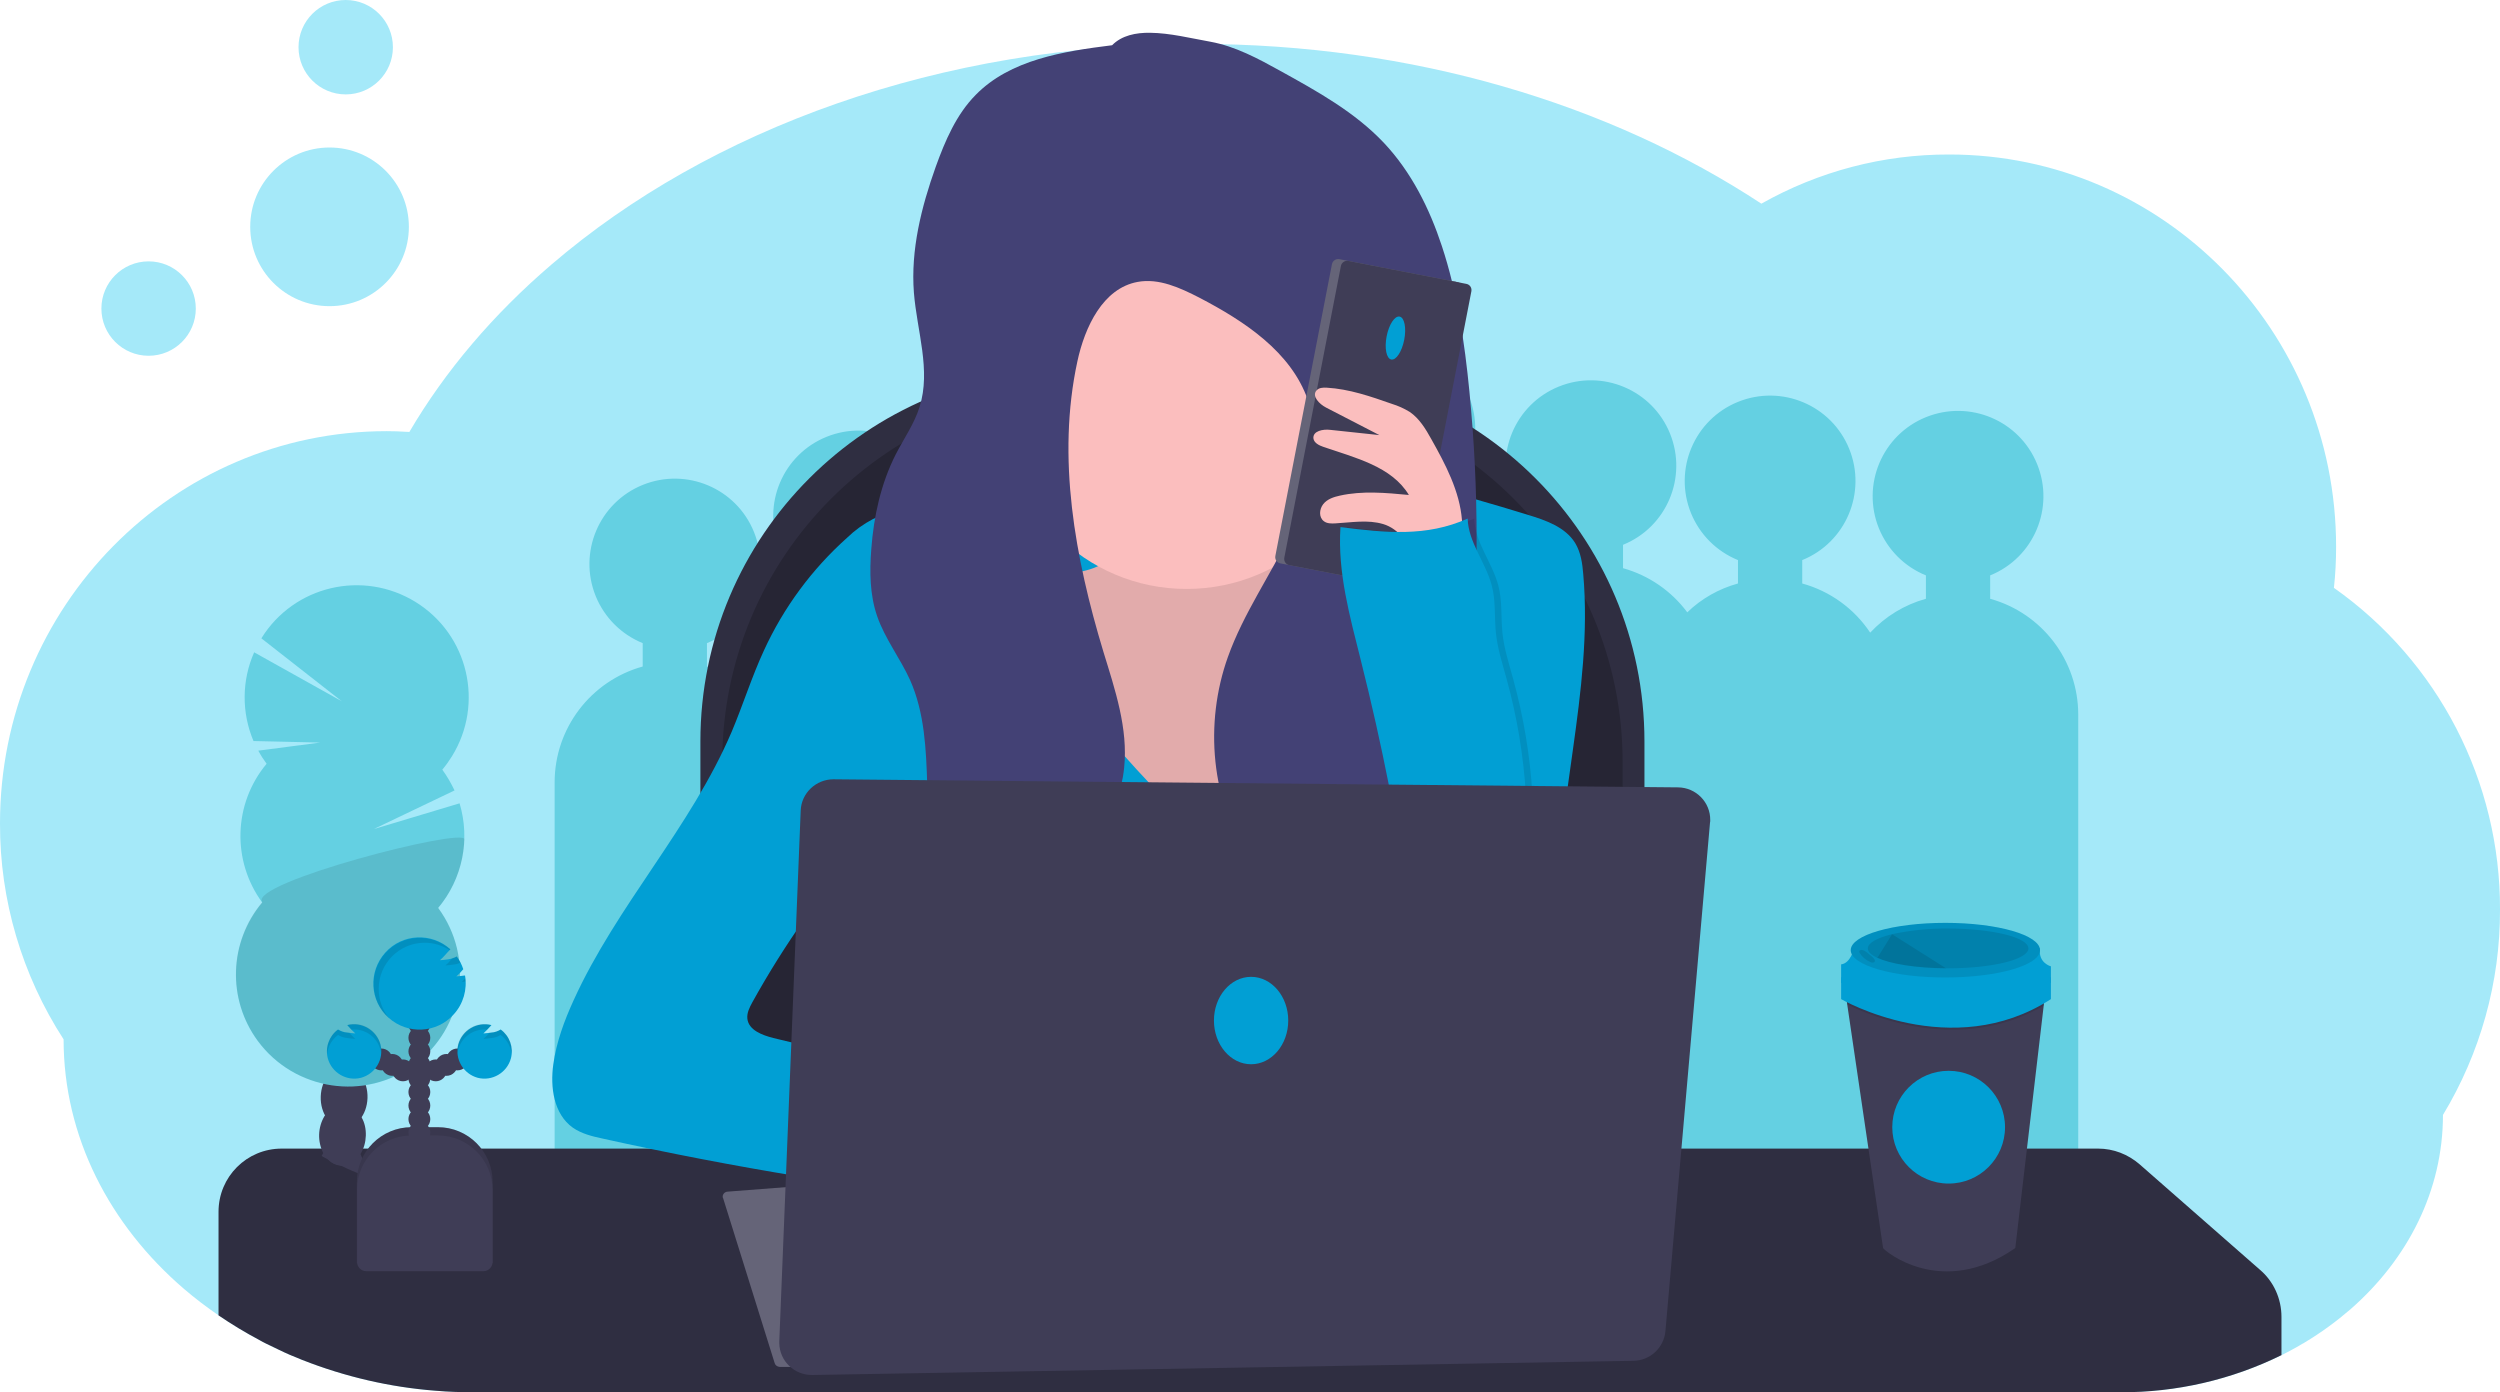 <?xml version="1.0" encoding="utf-8"?>
<!-- Generator: Adobe Illustrator 24.0.1, SVG Export Plug-In . SVG Version: 6.00 Build 0)  -->
<svg version="1.1" id="a154b3ae-224e-4b43-86b8-0ffeb27982c5"
	 xmlns="http://www.w3.org/2000/svg" xmlns:xlink="http://www.w3.org/1999/xlink" x="0px" y="0px" viewBox="0 0 1144 637"
	 style="enable-background:new 0 0 1144 637;" xml:space="preserve">
<style type="text/css">
	.st0{fill:#A5E9F9;enable-background:new    ;}
	.st1{fill:#64D0E2;enable-background:new    ;}
	.st2{fill:#2F2E41;}
	.st3{opacity:0.2;enable-background:new    ;}
	.st4{fill:#019FD4;}
	.st5{fill:#656478;}
	.st6{fill:#FBBEBE;}
	.st7{opacity:0.1;enable-background:new    ;}
	.st8{fill:#3F3D56;}
	.st9{fill:#434175;}
	.st10{opacity:0.1;}
</style>
<path class="st0" d="M1144,416.3c0.1,33.1-9,65.6-26.1,93.9c0,34.6-16.1,66-42.3,88.9c-6.6,5.7-13.6,10.8-21.1,15.3
	c-0.3,0.2-0.6,0.4-0.9,0.5c-0.6,0.3-1.1,0.7-1.7,1l-0.5,0.3l0,0c-2.4,1.3-4.8,2.7-7.3,3.9c-22.9,11.3-48.2,17.1-73.8,17H217.2
	c-6,0-11.9-0.2-17.8-0.7c-20.9-1.6-41.5-6.4-61.1-14.1c-3.8-1.5-7.6-3.1-11.2-4.9c-1.7-0.8-3.5-1.7-5.2-2.5
	c-1.1-0.5-2.1-1.1-3.2-1.7c-6.4-3.4-12.7-7.2-18.7-11.3c-5.5-3.8-10.8-7.8-15.8-12.1c-34-29.2-55.1-69.6-55.1-114.2
	C10,446.1-0.1,411.8,0,376.8c0-99.1,79.2-179.5,177-179.5c3,0,6,0.1,9,0.3c0.4,0,0.9,0,1.3,0.1c16.5-28.1,38.5-53.9,65-76.6
	C324.5,59.1,430.1,20.1,547.7,20.1c98.8,0,189.2,27.6,258.3,73.1c26.2-14.8,55.8-22.6,86-22.5c97.7,0,177,80.4,177,179.5
	c0,6.3-0.3,12.5-1,18.8C1115.8,302.7,1144.2,357.7,1144,416.3z"/>
<path class="st1" d="M910.7,274v-10.7c20-8.1,29.6-30.9,21.5-50.9c-8.1-20-30.9-29.6-50.9-21.5s-29.6,30.9-21.5,50.9
	c4,9.8,11.7,17.5,21.5,21.5V274c-9.8,2.7-18.6,8.1-25.5,15.5c-7.3-11-18.4-19-31.1-22.5v-10.7c20-8.1,29.6-30.9,21.5-50.9
	c-8.1-20-30.9-29.6-50.9-21.5s-29.6,30.9-21.5,50.9c4,9.8,11.7,17.5,21.5,21.5V267c-8.7,2.4-16.7,6.9-23.2,13.2
	c-7.3-9.8-17.6-16.9-29.4-20.2v-10.7c20-8.1,29.6-30.9,21.5-50.9c-8.1-20-30.9-29.6-50.9-21.5s-29.6,30.9-21.5,50.9
	c4,9.8,11.7,17.5,21.5,21.5V260c-10,2.8-19,8.4-26,16.1c-6.3-16.2-19.9-28.4-36.6-33.1v-10.7c20-8.1,29.6-30.9,21.5-50.9
	c-8.1-20-30.9-29.6-50.9-21.5s-29.6,30.9-21.5,50.9c4,9.8,11.7,17.5,21.5,21.5V243c-21.9,6.1-37.8,25.1-40,47.8
	c-5-3.5-10.6-6.1-16.6-7.8v-10.7c20-8.1,29.6-30.9,21.5-50.9c-8.1-20-30.9-29.6-50.9-21.5s-29.6,30.9-21.5,50.9
	c4,9.8,11.7,17.5,21.5,21.5V283c-15.1,4.2-27.7,14.6-34.7,28.7c-4.6-3-9.7-5.2-15-6.7v-10.7c20-8.1,29.6-30.9,21.5-50.9
	c-8.1-20-30.9-29.6-50.9-21.5s-29.6,30.9-21.5,50.9c4,9.8,11.7,17.5,21.5,21.5V305c-5,1.4-9.8,3.5-14.2,6.2
	c-7-13.8-19.5-24.1-34.4-28.2v-10.7c20-8.1,29.6-30.9,21.5-50.9c-8.1-20-30.9-29.6-50.9-21.5s-29.6,30.9-21.5,50.9
	c4,9.8,11.7,17.5,21.5,21.5V283c-16.1,4.5-29.3,16-35.9,31.4c-5.6-4.3-12-7.5-18.8-9.4v-10.7c20-8.1,29.6-30.9,21.5-50.9
	c-8.1-20-30.9-29.6-50.9-21.5s-29.6,30.9-21.5,50.9c4,9.8,11.7,17.5,21.5,21.5V305c-23.8,6.6-40.3,28.3-40.3,53v248H364v-22h52v22
	h110v-22h79v-40h68v17h82v7h86v7h110V327C951,302.3,934.5,280.6,910.7,274z"/>
<path class="st2" d="M490.8,169h91.4c94,0,170.3,76.2,170.3,170.3c0,0,0,0,0,0V570l0,0h-432l0,0V339.3
	C320.5,245.2,396.7,169,490.8,169L490.8,169z"/>
<path class="st3" d="M500.8,178.3h71.4c94,0,170.3,76.2,170.3,170.3c0,0,0,0,0,0v212.2l0,0h-412l0,0V348.6
	C330.5,254.5,406.7,178.3,500.8,178.3L500.8,178.3z"/>
<path class="st2" d="M1044,602.6v17.5c-22.9,11.3-48.2,17.1-73.8,17H217.2c-6,0-11.9-0.2-17.8-0.7c-20.9-1.6-41.5-6.4-61.1-14.1
	c-3.8-1.5-7.6-3.1-11.2-4.9c-1.7-0.8-3.5-1.7-5.2-2.5c-1.1-0.5-2.1-1.1-3.2-1.7c-6.4-3.4-12.7-7.2-18.7-11.3v-47.4
	c0-16,12.9-28.9,28.9-28.9h0h831.2c7,0,13.7,2.6,19,7.2l55,48.2C1040.4,586.3,1044,594.3,1044,602.6z"/>
<path class="st4" d="M482.7,225.8c-21.8,1.4-43.5,3.8-65.2,7c-6.1,0.9-12.4,1.9-18,4.7c-4.4,2.3-8.4,5.2-11.9,8.6
	c-16.1,14.4-29,31.9-38,51.5c-5.6,12.1-9.6,25-14.8,37.3c-18.7,43.8-52.6,79.5-72.3,122.8c-4.3,9.4-7.9,19.2-9.3,29.3
	c-1.5,10.5,0.2,22.8,8.9,29c4,2.8,8.9,4,13.6,5c59.9,13.3,120.5,23.2,181.6,29.7c-6.6-6.4-8.8-16.3-8-25.4s4.5-17.8,8-26.3
	c-34.5-7.6-69-15.6-103.4-24c-5.1-1.3-11.3-3.6-11.9-8.8c-0.3-2.7,1-5.2,2.3-7.6c14.7-26.5,32.2-51.4,52.4-74
	c0,28.1-1.4,59.8-1.4,87.8h324.1c-3.9-16-6.2-32.4-6.8-48.8c-1.5-53.8,16.6-107.1,11.9-160.8c-0.4-5-1.1-10-3.7-14.3
	c-4.5-7.3-13.4-10.4-21.6-12.9c-31.4-9.6-63.5-19.2-96.4-18.5c-9.8,0.2-19.5,1.4-29.2,2.5C543.9,223.1,512.4,223.8,482.7,225.8z"/>
<path class="st5" d="M330.9,548.3l23.6,75.5c0.3,1,1.2,1.6,2.3,1.7H458l-24-88l-101.1,7.8c-1.3,0.1-2.3,1.2-2.2,2.5
	C330.8,548,330.8,548.2,330.9,548.3z"/>
<path class="st6" d="M504,258.3c-4.4,2.5-9.5,3.4-14.5,4.3l-32.3,5.6c-6.3,1.1-12.9,2.3-17.7,6.5c-9.9,8.5-7.8,24.1-4.8,36.7l6,25.4
	c4.5,19.1,9.1,38.5,18.4,55.8c16.2,30.2,45.9,52,78.6,62.5c11.7,3.8,24,6.2,36.2,4.8c23.9-2.6,44.3-19.6,56.8-40.1
	s18.6-44.2,24.1-67.5c5.3-22.4,10.3-45.1,9.9-68.1c-0.1-7.2-0.8-14.6-4.6-20.7c-8.4-13.3-27.3-14.3-42.9-11.9
	c-2.4,0.4-4.9,0.8-7.3,0.1c-7-2.2-7.2-11.8-10.2-18.5c-5.7-12.6-22.5-14.8-36.2-13.7s-35.2,2.6-47.1,10.4
	C504.8,237.5,517.5,250.5,504,258.3z"/>
<path class="st7" d="M504,258.3c-4.4,2.5-9.5,3.4-14.5,4.3l-32.3,5.6c-6.3,1.1-12.9,2.3-17.7,6.5c-9.9,8.5-7.8,24.1-4.8,36.7l6,25.4
	c4.5,19.1,9.1,38.5,18.4,55.8c16.2,30.2,45.9,52,78.6,62.5c11.7,3.8,24,6.2,36.2,4.8c23.9-2.6,44.3-19.6,56.8-40.1
	s18.6-44.2,24.1-67.5c5.3-22.4,10.3-45.1,9.9-68.1c-0.1-7.2-0.8-14.6-4.6-20.7c-8.4-13.3-27.3-14.3-42.9-11.9
	c-2.4,0.4-4.9,0.8-7.3,0.1c-7-2.2-7.2-11.8-10.2-18.5c-5.7-12.6-22.5-14.8-36.2-13.7s-35.2,2.6-47.1,10.4
	C504.8,237.5,517.5,250.5,504,258.3z"/>
<path class="st4" d="M477.3,287c4.9,10.2,8.5,21.1,14.4,30.8c4.7,7.7,10.7,14.5,16.7,21.2c15.5,17.5,31.2,35.2,50.4,48.5
	c7.9-40.8,27.1-78.5,55.4-109c8.3-8.9,18.6-17.6,30.7-17.3c7.5,0.2,14.5,3.9,20.7,8.1c7,4.6,13.6,10,18.7,16.7
	c8,10.6,11.4,24.1,12,37.3s-1.4,26.5-3.5,39.6l-10.5,67.7c-0.6,3.9-1.5,8.3-4.7,10.6c-1.8,1.2-3.9,1.9-6,2.2
	c-38.2,7.4-77.5,2.6-116.4,2.2c-43-0.4-87.2,4.5-127.9-9.2c-2.1-0.7-4.3-1.5-5.8-3.3c-0.9-1.3-1.6-2.8-2-4.3
	c-9.5-30.7-1.9-63.7,3.8-95.4c4.5-25.1,7.6-50.4,9.5-75.8c0.2-2.3,25.3,2.8,28.1,4.4C468.5,266.6,473.6,279.2,477.3,287z"/>
<g>
	<path class="st8" d="M166.9,536.8c0,0.5-0.1,0.9-0.1,1.3c-3.8-1.5-7.6-3.1-11.2-4.9c-2-0.3-3.8-1.1-5.2-2.5
		c-1.1-0.5-2.1-1.1-3.2-1.7c0.2-0.5,0.5-1,0.8-1.5c2.1-3.3,5.2-5.3,8.6-5.2s6.4,2.3,8.3,5.7C166.3,530.8,167,533.8,166.9,536.8z"/>
	<path class="st8" d="M167.4,519.7c-0.1,3-0.9,5.9-2.5,8.5c-2.1,3.3-5.2,5.3-8.6,5.2l-0.7,0c-2-0.3-3.8-1.1-5.2-2.5
		c-1-0.9-1.8-2-2.4-3.1c-2.8-5.4-2.6-11.9,0.5-17.1c2.1-3.3,5.2-5.3,8.6-5.2s6.4,2.3,8.3,5.7C166.9,513.7,167.5,516.7,167.4,519.7z"
		/>
	
		<ellipse transform="matrix(3.158516e-02 -1 1 3.158516e-02 -349.699 643.551)" class="st8" cx="157.3" cy="502.2" rx="14" ry="10.7"/>
	
		<ellipse transform="matrix(3.158516e-02 -1 1 3.158516e-02 -332.059 627.517)" class="st8" cx="157.8" cy="485.1" rx="14" ry="10.7"/>
	
		<ellipse transform="matrix(3.158516e-02 -1 1 3.158516e-02 -314.429 611.473)" class="st8" cx="158.3" cy="468" rx="14" ry="10.7"/>
	<path class="st1" d="M122,349.5c-1.4-1.9-2.7-3.9-3.8-6l28.3-3.7l-30.5-0.7c-5.5-13-5.4-27.7,0.3-40.6l40.1,22.4l-36.8-28.8
		c14.9-24.1,46.5-31.5,70.6-16.6c24.1,14.9,31.5,46.5,16.6,70.6c-1.3,2.1-2.8,4.2-4.4,6.1c2.2,3,4,6.2,5.6,9.5L171,379.4l39.3-11.8
		c5,16.6,1.3,34.6-9.8,47.9c16.8,22.8,11.9,54.9-10.8,71.7s-54.9,11.9-71.7-10.8c-14.1-19.1-13.2-45.3,2-63.4
		C106,393.9,106.8,367.7,122,349.5z"/>
	<path class="st7" d="M212.5,384.1c-0.4,11.5-4.6,22.6-12,31.3c16.8,22.8,12,54.9-10.8,71.7c-22.8,16.8-54.9,12-71.7-10.8
		c-14.1-19.1-13.3-45.3,2-63.5C113.4,404,212.7,378.4,212.5,384.1z"/>
</g>
<circle class="st0" cx="68" cy="141.2" r="21.6"/>
<circle class="st0" cx="158.2" cy="21.6" r="21.6"/>
<circle class="st0" cx="150.8" cy="103.8" r="36.3"/>
<circle class="st6" cx="543" cy="185.5" r="84"/>
<path class="st9" d="M508.9,20.7c-22.4,2.8-46.6,6.6-62.4,22.7c-8.9,9-14,21-18.3,32.9c-6.6,18.5-11.5,38-10,57.6
	c1.4,17.6,7.9,35.5,2.6,52.3c-2.4,7.7-7.2,14.5-10.9,21.7c-6.8,13.4-10.1,28.4-11.2,43.4c-0.8,10.3-0.7,20.9,2.7,30.7
	c3.6,10.4,10.6,19.3,15.1,29.3c6.6,14.9,7.3,31.6,7.8,47.8s0.9,32.4,1.3,48.6c0.2,10.2,0.3,21.1-5.4,29.6
	c20.8-8.3,41.9-16.8,59.7-30.4s32.2-33.2,34.5-55.5c1.9-18.1-4.2-35.9-9.5-53.2c-13-43-21.4-88.8-11.9-132.8
	c3.4-15.8,11.7-33.5,27.6-36.4c9.7-1.8,19.4,2.7,28.2,7.2c20.7,10.8,42,24.8,49.7,46.9c7,19.9,1.1,42.1-8,61.1s-21.5,36.5-28.6,56.4
	c-10.9,30.5-7.8,66.2,10.3,93.1c18.1,26.9,51.4,43.4,83.5,39.1c-2.5-10.8-10.4-19.6-14.6-29.9c-7.7-18.7-2.5-40.2,5.8-58.7
	s19.5-35.7,24.7-55.3c3.6-13.8,4.1-28.2,4.1-42.5c0-22.5-1.1-44.9-3.3-67.3s-5.5-45-12.6-66.5c-5.7-17.3-14-33.9-26.5-47.2
	c-13.3-14.1-30.5-23.6-47.5-33c-10.1-5.6-20.5-11.2-31.9-13.3c-9-1.6-18.5-4-27.6-4.1C519.8,14.9,513.3,16.2,508.9,20.7z"/>
<path class="st5" d="M612.9,118.6l54,10.5c1.6,0.3,2.6,1.8,2.3,3.4l-25.9,133.5c-0.3,1.6-1.8,2.6-3.4,2.3l-54-10.5
	c-1.6-0.3-2.6-1.8-2.3-3.4l25.9-133.5C609.8,119.3,611.4,118.3,612.9,118.6z"/>
<path class="st8" d="M617,119.4l54,10.5c1.6,0.3,2.6,1.8,2.3,3.4l-25.9,133.5c-0.3,1.6-1.8,2.6-3.4,2.3l-54-10.5
	c-1.6-0.3-2.6-1.8-2.3-3.4l25.9-133.5C613.9,120.1,615.5,119.1,617,119.4z"/>
<ellipse transform="matrix(0.191 -0.982 0.982 0.191 364.659 751.737)" class="st4" cx="638.1" cy="154.8" rx="10" ry="4.1"/>
<path class="st6" d="M655,201c-2.6-4.7-5.5-9.5-9.9-12.5c-2.6-1.6-5.3-2.8-8.2-3.7c-9.7-3.4-19.5-6.8-29.8-7.4
	c-1.7-0.1-3.6,0-4.7,1.3c-2.2,2.6,1.3,6.2,4.4,7.8l24.4,12.6l-22.5-2.4c-3.3-0.4-7.9,0.5-7.7,3.8c0.2,2.1,2.5,3.3,4.6,4
	c14.5,5,31.2,8.9,39.1,22c-10.5-1-21.3-2-31.6,0.3c-2.8,0.6-5.8,1.6-7.6,3.9s-2.1,6,0.3,7.8c1.4,1.1,3.4,1.1,5.2,1
	c7.3-0.4,14.8-1.8,21.9,0.3s13.3,9.5,10.9,16.4c6.2,0.6,13.6,0,19.4-2.7c6.4-3,6.2-8.6,5.8-15.4C668,224.8,661.4,212.4,655,201z"/>
<path class="st7" d="M648.7,419c-5.6-39.4-13.3-78.4-23-116.9c-5-20-10.7-40.3-9.3-60.9c20.7,2.6,39.2,4.6,58.2-3.9
	c0.3,10.8,8.2,20,11,30.5c1.9,7,1.2,14.4,1.9,21.6s3,14.2,4.9,21.2c9.6,34.7,11.8,71.1,6.6,106.7C681.5,419.4,666.3,421.7,648.7,419
	z"/>
<path class="st4" d="M645.7,419c-5.6-39.4-13.3-78.4-23-116.9c-5-20-10.7-40.3-9.3-60.9c20.7,2.6,39.2,4.6,58.2-3.9
	c0.3,10.8,8.2,20,11,30.5c1.9,7,1.2,14.4,1.9,21.6s3,14.2,4.9,21.2c9.6,34.7,11.8,71.1,6.6,106.7C678.5,419.4,663.3,421.7,645.7,419
	z"/>
<path class="st8" d="M356.6,613.8l9.8-242.9c0.3-8,7-14.3,15-14.3l386.5,3.7c8.2,0.1,14.8,6.8,14.7,15c0,0.4,0,0.8-0.1,1.1
	l-20.4,232.7c-0.7,7.6-6.9,13.4-14.5,13.6l-375.9,6.5c-8.2,0.1-15-6.4-15.1-14.6C356.6,614.3,356.6,614.1,356.6,613.8z"/>
<ellipse class="st4" cx="572.5" cy="467" rx="17" ry="20"/>
<path class="st8" d="M936,453.3l-0.8,6.9l-13,110.9c-33.9,23.6-60.3,0.9-60.5,0l-16.4-111.4l-0.9-6.3L936,453.3z"/>
<path class="st7" d="M936,453.3l-0.8,6.9c-38.2,22.2-78.9,4.9-89.9-0.5l-0.9-6.3L936,453.3z"/>
<path class="st4" d="M842.5,447.2v10c0,0,50.5,29.4,96,0v-10H842.5z"/>
<path class="st4" d="M848.4,434c0,0-1.5,6.8-5.9,7.3v8.5h96v-7.6c0,0-5.9-1.5-5-8.2L848.4,434z"/>
<ellipse class="st4" cx="890.2" cy="434.8" rx="43.3" ry="12.5"/>
<ellipse class="st7" cx="890.2" cy="434.8" rx="43.3" ry="12.5"/>
<path class="st7" d="M928.2,434c0,5-16.4,9.1-36.7,9.1h-1.1c-13.6-0.1-25.4-2-31.4-4.8c-2.7-1.3-4.3-2.7-4.3-4.3
	c0-2.5,4.2-4.8,11-6.5c8.4-1.8,17.1-2.7,25.7-2.6C911.8,424.9,928.2,429,928.2,434z"/>
<path class="st7" d="M890.5,443.1c-13.6-0.1-25.4-2-31.4-4.8l0,0l6.7-10.8L890.5,443.1z"/>
<path class="st7" d="M852.1,434.7c-0.5-0.1-1.2,0.1-1.3,0.6c0,0.3,0.1,0.5,0.2,0.8c1.1,1.8,2.8,3.2,4.8,4.1c0.3,0.2,0.7,0.3,1.1,0.3
	c0.4,0,0.8-0.2,1-0.5c0.1-0.3,0.1-0.6-0.1-0.9c-0.3-0.5-0.7-1-1.2-1.4C855.2,436.7,853.8,435,852.1,434.7z"/>
<circle class="st4" cx="891.7" cy="515.8" r="25.8"/>
<path class="st8" d="M188.3,515.8h12.1c13.8,0,25,11.2,25,25V578l0,0h-62.1l0,0v-37.2C163.3,527,174.5,515.8,188.3,515.8z"/>
<path class="st7" d="M188.3,515.8h12.1c13.8,0,25,11.2,25,25V578l0,0h-62.1l0,0v-37.2C163.3,527,174.5,515.8,188.3,515.8z"/>
<circle class="st8" cx="191.9" cy="524.5" r="5"/>
<circle class="st8" cx="191.9" cy="518.3" r="5"/>
<circle class="st8" cx="191.9" cy="512.1" r="5"/>
<circle class="st8" cx="191.9" cy="505.9" r="5"/>
<circle class="st8" cx="191.9" cy="499.7" r="5"/>
<circle class="st8" cx="191.9" cy="493.5" r="5"/>
<circle class="st8" cx="191.9" cy="487.3" r="5"/>
<circle class="st8" cx="199.4" cy="489.8" r="5"/>
<circle class="st8" cx="204.3" cy="487.3" r="5"/>
<circle class="st8" cx="209.3" cy="484.8" r="5"/>
<circle class="st8" cx="191.9" cy="481.1" r="5"/>
<circle class="st8" cx="191.9" cy="474.9" r="5"/>
<circle class="st8" cx="191.9" cy="468.6" r="5"/>
<circle class="st8" cx="191.9" cy="462.4" r="5"/>
<path class="st4" d="M212.5,446.4c-1.2,0.2-2.5,0.3-3.7,0.4c1.2-1,2.2-2.1,3.2-3.3c-0.7-2.1-1.7-4.1-3-5.8c-1.2,0.7-2.6,1.1-4,1.3
	c-1.2,0.2-2.5,0.3-3.7,0.4c1.6-1.3,3.1-3.3,4.8-5c-8.6-7.8-22-7.2-29.8,1.5s-7.2,22,1.5,29.8s22,7.2,29.8-1.5
	c4.4-4.8,6.3-11.4,5.2-17.8L212.5,446.4z"/>
<path class="st4" d="M229.1,471.1c-1.3,0.8-2.7,1.3-4.2,1.4c-1.2,0.2-2.5,0.3-3.7,0.4c1.3-1.2,2.5-2.5,3.7-3.8
	c-6.6-1.7-13.4,2.3-15.2,8.9c-1.7,6.6,2.3,13.4,8.9,15.2c6.6,1.7,13.4-2.3,15.2-8.9C235.1,479.3,233.2,474.1,229.1,471.1
	L229.1,471.1z"/>
<circle class="st8" cx="184.4" cy="489.8" r="5"/>
<circle class="st8" cx="179.5" cy="487.3" r="5"/>
<circle class="st8" cx="174.5" cy="484.8" r="5"/>
<path class="st4" d="M154.7,471.1c1.3,0.8,2.7,1.3,4.2,1.4c1.2,0.2,2.5,0.3,3.7,0.4c-1.3-1.2-2.6-2.5-3.7-3.8
	c6.6-1.7,13.4,2.3,15.2,8.9c1.7,6.6-2.3,13.4-8.9,15.2c-6.6,1.7-13.4-2.3-15.2-8.9C148.7,479.3,150.6,474.1,154.7,471.1L154.7,471.1
	z"/>
<path class="st8" d="M188.3,519.6h12.1c13.8,0,25,11.2,25,25v32.9c0,2.3-1.9,4.2-4.2,4.2h-53.6c-2.3,0-4.2-1.9-4.2-4.2v-32.9
	C163.3,530.8,174.5,519.6,188.3,519.6z"/>
<g class="st10">
	<path d="M212.9,447.8c-0.5,0.5-1,1-1.6,1.5c0.6,0,1.1-0.1,1.7-0.2C213,448.7,212.9,448.2,212.9,447.8z"/>
	<path d="M203.8,441.8c1.3-0.1,2.5-0.2,3.7-0.4c1.1-0.1,2.2-0.4,3.2-0.9c-0.5-1-1.1-2-1.7-2.9c-0.6,0.4-1.3,0.7-2,0.8
		C206,439.7,205,440.8,203.8,441.8z"/>
	<path d="M173.3,452.5c0-11.6,9.4-21.1,21-21.1c4.1,0,8,1.2,11.5,3.4l0.3-0.3c-8.7-7.7-22-7-29.8,1.7c-7.7,8.7-7,22,1.7,29.8
		c0.1,0.1,0.2,0.1,0.2,0.2C175,462.3,173.3,457.5,173.3,452.5z"/>
</g>
<g class="st10">
	<path d="M221.2,475.4c1.2-0.1,2.5-0.2,3.7-0.4c1.5-0.1,2.9-0.6,4.2-1.4c2.8,2.1,4.7,5.3,5,8.8c0-0.4,0.1-0.9,0.1-1.3
		c0-3.9-1.8-7.7-5-10c-1.3,0.8-2.7,1.3-4.2,1.4l-1,0.1C223.1,473.6,222.2,474.5,221.2,475.4z"/>
	<path d="M221.7,471.1c0.4,0,0.8,0,1.2,0.1c0.6-0.7,1.3-1.4,1.9-2.2c-6.6-1.8-13.4,2.2-15.2,8.8c-0.3,1.1-0.4,2.1-0.4,3.2
		c0,0.4,0,0.8,0.1,1.2C210,476,215.3,471.1,221.7,471.1z"/>
</g>
<g class="st10">
	<path d="M162.6,475.4c-1.2-0.1-2.5-0.2-3.7-0.4c-1.5-0.1-2.9-0.6-4.2-1.4c-2.8,2.1-4.7,5.3-5,8.8c0-0.4-0.1-0.9-0.1-1.3
		c0-3.9,1.8-7.7,5-10c1.3,0.8,2.7,1.3,4.2,1.4l1,0.1C160.7,473.6,161.6,474.5,162.6,475.4z"/>
	<path d="M162.1,471.1c-0.4,0-0.8,0-1.3,0.1c-0.6-0.7-1.3-1.4-1.9-2.2c6.6-1.8,13.4,2.2,15.2,8.8c0.3,1.1,0.4,2.1,0.4,3.2
		c0,0.4,0,0.8-0.1,1.2C173.8,476,168.5,471.1,162.1,471.1z"/>
</g>
</svg>
